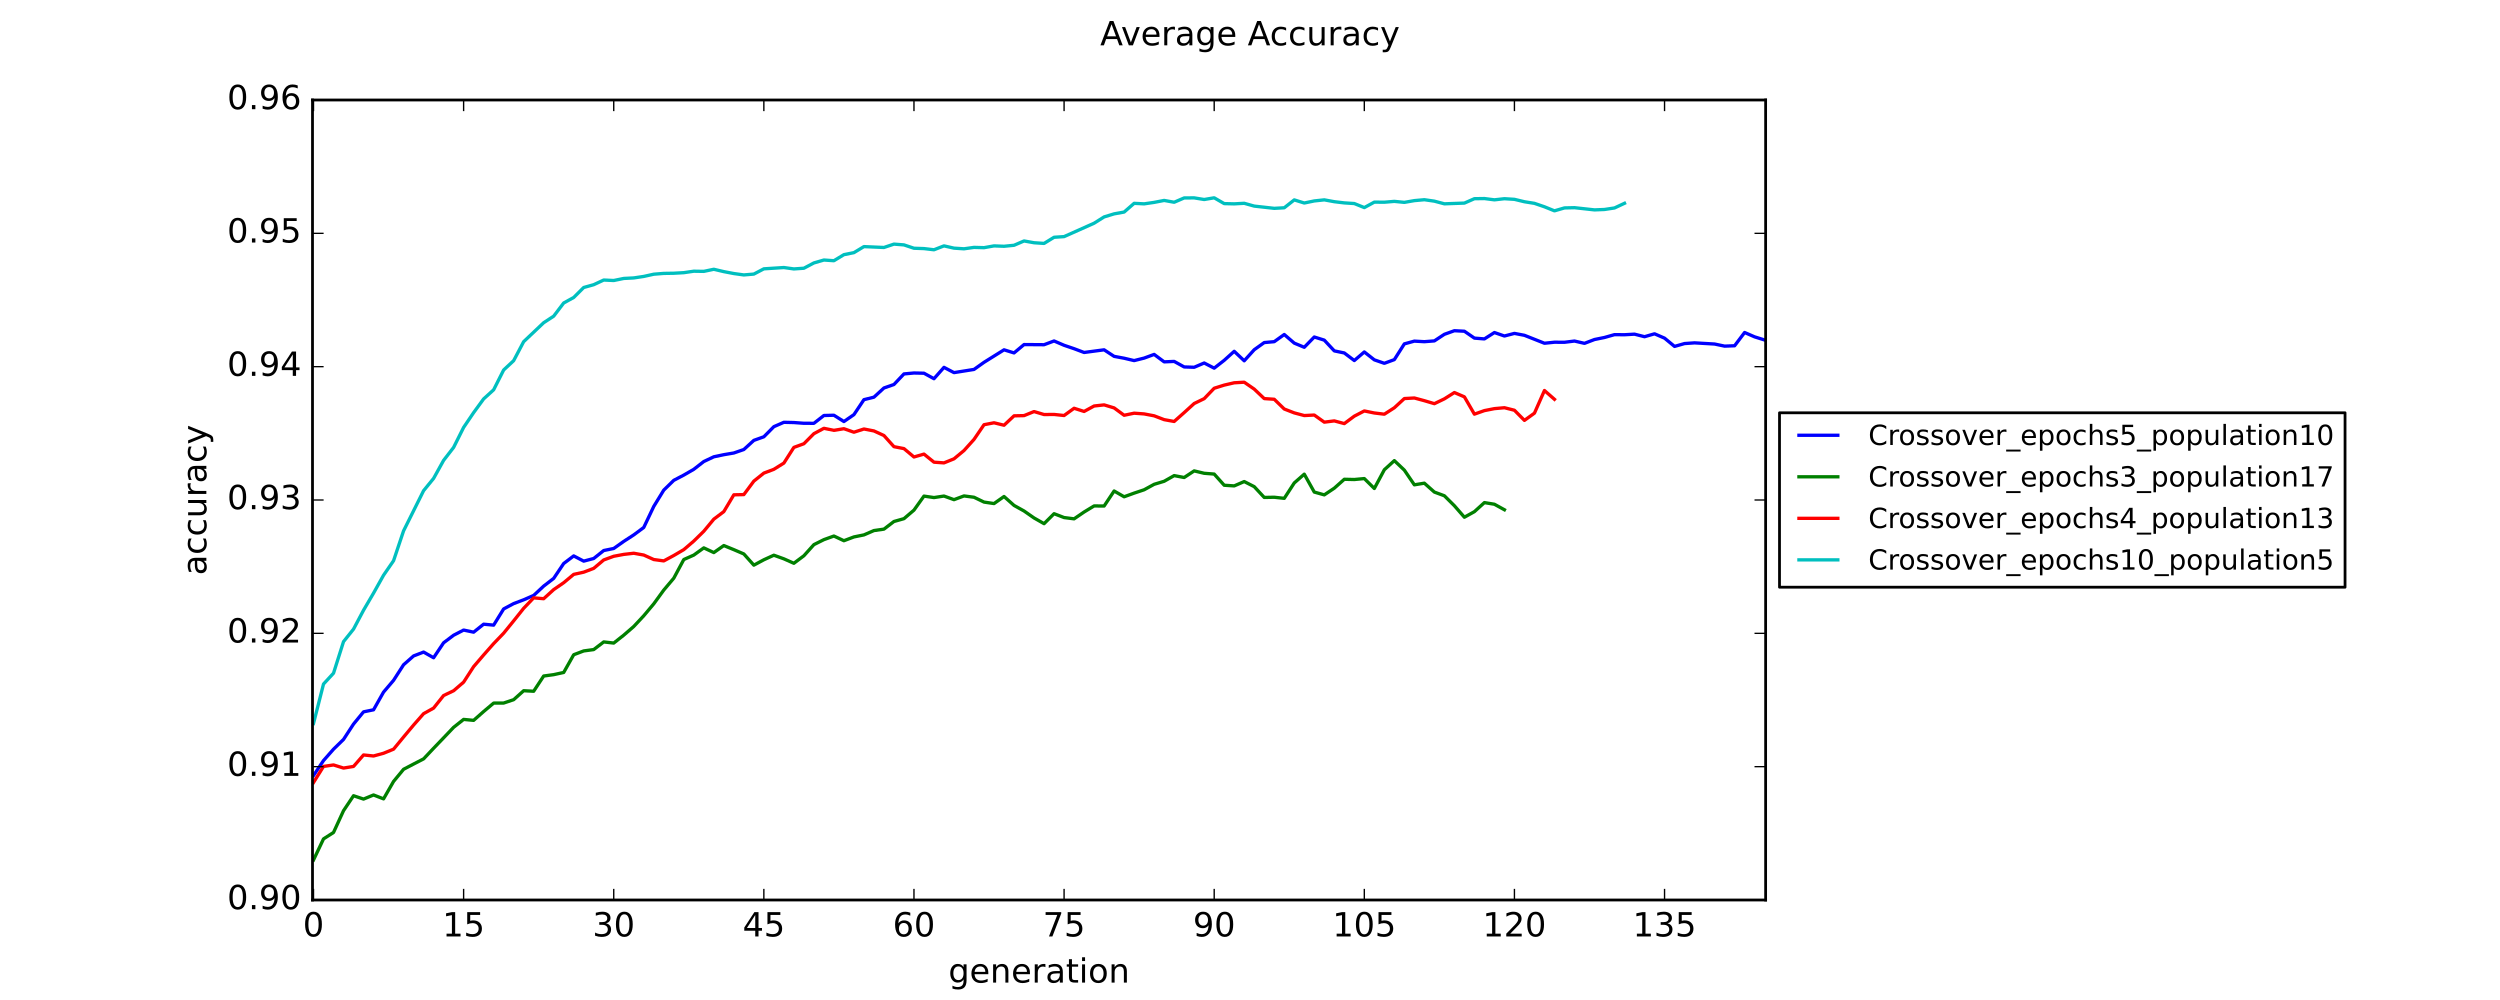 <?xml version="1.0" encoding="utf-8" standalone="no"?>
<!DOCTYPE svg PUBLIC "-//W3C//DTD SVG 1.1//EN"
  "http://www.w3.org/Graphics/SVG/1.1/DTD/svg11.dtd">
<!-- Created with matplotlib (https://matplotlib.org/) -->
<svg height="360pt" version="1.1" viewBox="0 0 900 360" width="900pt" xmlns="http://www.w3.org/2000/svg" xmlns:xlink="http://www.w3.org/1999/xlink">
 <defs>
  <style type="text/css">
*{stroke-linecap:butt;stroke-linejoin:round;}
  </style>
 </defs>
 <g id="figure_1">
  <g id="patch_1">
   <path d="M 0 360 
L 900 360 
L 900 0 
L 0 0 
z
" style="fill:#ffffff;"/>
  </g>
  <g id="axes_1">
   <g id="patch_2">
    <path d="M 112.5 324 
L 635.625 324 
L 635.625 36 
L 112.5 36 
z
" style="fill:#ffffff;"/>
   </g>
   <g id="line2d_1">
    <path clip-path="url(#p25eb392d3f)" d="M 112.86 279.2 
L 116.463 273.8 
L 120.066 269.711 
L 123.669 266.191 
L 127.271 260.664 
L 130.874 256.264 
L 134.477 255.525 
L 138.08 249.15 
L 141.683 244.916 
L 145.285 239.316 
L 148.888 236.141 
L 152.491 234.747 
L 156.094 236.784 
L 159.697 231.404 
L 163.299 228.685 
L 166.902 226.821 
L 170.505 227.583 
L 174.108 224.71 
L 177.71 225.045 
L 181.313 219.219 
L 184.916 217.297 
L 188.519 215.929 
L 192.122 214.353 
L 195.724 210.996 
L 199.327 208.218 
L 202.93 202.863 
L 206.533 200.127 
L 210.136 202.007 
L 213.738 201.059 
L 217.341 198.19 
L 220.944 197.451 
L 224.547 194.9 
L 228.15 192.564 
L 231.752 189.89 
L 235.355 182.312 
L 238.958 176.439 
L 242.561 172.92 
L 246.163 171.033 
L 249.766 168.951 
L 253.369 166.15 
L 256.972 164.446 
L 260.575 163.688 
L 264.177 163.076 
L 267.78 161.826 
L 271.383 158.534 
L 274.986 157.24 
L 278.589 153.601 
L 282.191 152.028 
L 285.794 152.116 
L 289.397 152.38 
L 293 152.392 
L 296.603 149.581 
L 300.205 149.484 
L 303.808 151.752 
L 307.411 149.27 
L 311.014 143.882 
L 314.616 142.982 
L 318.219 139.673 
L 321.822 138.419 
L 325.425 134.614 
L 329.028 134.28 
L 332.63 134.358 
L 336.233 136.333 
L 339.836 132.252 
L 343.439 134.143 
L 350.644 132.995 
L 354.247 130.434 
L 361.453 125.935 
L 365.056 127.049 
L 368.658 124.042 
L 375.864 124.098 
L 379.467 122.749 
L 383.069 124.302 
L 386.672 125.53 
L 390.275 126.89 
L 397.481 125.934 
L 401.083 128.29 
L 404.686 128.963 
L 408.289 129.814 
L 411.892 128.912 
L 415.495 127.591 
L 419.097 130.27 
L 422.7 130.111 
L 426.303 132.097 
L 429.906 132.215 
L 433.509 130.677 
L 437.111 132.535 
L 440.714 129.716 
L 444.317 126.473 
L 447.92 129.886 
L 451.522 125.9 
L 455.125 123.322 
L 458.728 123.002 
L 462.331 120.423 
L 465.934 123.524 
L 469.536 125.02 
L 473.139 121.322 
L 476.742 122.447 
L 480.345 126.318 
L 483.948 127.066 
L 487.55 129.792 
L 491.153 126.705 
L 494.756 129.542 
L 498.359 130.79 
L 501.962 129.463 
L 505.564 123.797 
L 509.167 122.807 
L 512.77 123.008 
L 516.373 122.724 
L 519.975 120.353 
L 523.578 119.058 
L 527.181 119.242 
L 530.784 121.722 
L 534.387 122.008 
L 537.989 119.716 
L 541.592 120.961 
L 545.195 120.024 
L 548.798 120.713 
L 556.003 123.569 
L 559.606 123.197 
L 563.209 123.219 
L 566.812 122.777 
L 570.415 123.604 
L 574.017 122.227 
L 577.62 121.492 
L 581.223 120.47 
L 584.826 120.507 
L 588.428 120.298 
L 592.031 121.215 
L 595.634 120.17 
L 599.237 121.735 
L 602.84 124.707 
L 606.442 123.679 
L 610.045 123.431 
L 617.251 123.85 
L 620.854 124.607 
L 624.456 124.475 
L 628.059 119.702 
L 631.662 121.267 
L 635.265 122.396 
L 635.265 122.396 
" style="fill:none;stroke:#0000ff;stroke-linecap:square;stroke-width:1.2;"/>
   </g>
   <g id="line2d_2">
    <path clip-path="url(#p25eb392d3f)" d="M 112.86 309.6 
L 116.463 302 
L 120.066 299.689 
L 123.669 291.849 
L 127.271 286.467 
L 130.874 287.667 
L 134.477 286.19 
L 138.08 287.589 
L 141.683 281.312 
L 145.285 276.944 
L 148.888 275.059 
L 152.491 273.197 
L 156.094 269.376 
L 159.697 265.621 
L 163.299 261.839 
L 166.902 258.987 
L 170.505 259.329 
L 174.108 256.15 
L 177.71 253.116 
L 181.313 253.096 
L 184.916 251.886 
L 188.519 248.659 
L 192.122 248.849 
L 195.724 243.366 
L 199.327 242.875 
L 202.93 242.087 
L 206.533 235.702 
L 210.136 234.334 
L 213.738 233.847 
L 217.341 231.093 
L 220.944 231.503 
L 224.547 228.659 
L 228.15 225.534 
L 231.752 221.675 
L 235.355 217.378 
L 238.958 212.419 
L 242.561 208.151 
L 246.163 201.432 
L 249.766 199.83 
L 253.369 197.237 
L 256.972 198.927 
L 260.575 196.4 
L 264.177 197.875 
L 267.78 199.423 
L 271.383 203.453 
L 274.986 201.517 
L 278.589 199.876 
L 282.191 201.18 
L 285.794 202.779 
L 289.397 200.079 
L 293 196.068 
L 296.603 194.269 
L 300.205 192.973 
L 303.808 194.658 
L 307.411 193.294 
L 311.014 192.565 
L 314.616 191.002 
L 318.219 190.489 
L 321.822 187.737 
L 325.425 186.719 
L 329.028 183.647 
L 332.63 178.597 
L 336.233 179.122 
L 339.836 178.578 
L 343.439 179.877 
L 347.042 178.534 
L 350.644 179.012 
L 354.247 180.748 
L 357.85 181.282 
L 361.453 178.741 
L 365.056 181.953 
L 368.658 183.959 
L 372.261 186.469 
L 375.864 188.519 
L 379.467 184.933 
L 383.069 186.321 
L 386.672 186.781 
L 390.275 184.322 
L 393.878 182.134 
L 397.481 182.17 
L 401.083 176.759 
L 404.686 178.837 
L 408.289 177.523 
L 411.892 176.319 
L 415.495 174.349 
L 419.097 173.258 
L 422.7 171.219 
L 426.303 171.9 
L 429.906 169.521 
L 433.509 170.382 
L 437.111 170.664 
L 440.714 174.688 
L 444.317 174.921 
L 447.92 173.36 
L 451.522 175.195 
L 455.125 179.078 
L 458.728 179.008 
L 462.331 179.404 
L 465.934 173.859 
L 469.536 170.7 
L 473.139 177.142 
L 476.742 178.153 
L 480.345 175.744 
L 483.948 172.539 
L 487.55 172.626 
L 491.153 172.285 
L 494.756 175.853 
L 498.359 169.108 
L 501.962 165.827 
L 505.564 169.249 
L 509.167 174.534 
L 512.77 173.943 
L 516.373 177.147 
L 519.975 178.478 
L 523.578 182.065 
L 527.181 186.201 
L 530.784 184.197 
L 534.387 180.937 
L 537.989 181.528 
L 541.592 183.515 
" style="fill:none;stroke:#008000;stroke-linecap:square;stroke-width:1.2;"/>
   </g>
   <g id="line2d_3">
    <path clip-path="url(#p25eb392d3f)" d="M 112.86 281.714 
L 116.463 275.914 
L 120.066 275.381 
L 123.669 276.501 
L 127.271 275.919 
L 130.874 271.786 
L 134.477 272.155 
L 138.08 271.174 
L 141.683 269.701 
L 145.285 265.326 
L 148.888 261.02 
L 152.491 256.92 
L 156.094 254.915 
L 159.697 250.389 
L 163.299 248.667 
L 166.902 245.572 
L 170.505 239.991 
L 174.108 235.789 
L 177.71 231.702 
L 181.313 227.947 
L 184.916 223.513 
L 188.519 218.993 
L 192.122 215.226 
L 195.724 215.536 
L 199.327 212.255 
L 202.93 209.775 
L 206.533 206.777 
L 210.136 205.982 
L 213.738 204.612 
L 217.341 201.58 
L 220.944 200.26 
L 224.547 199.583 
L 228.15 199.169 
L 231.752 199.814 
L 235.355 201.432 
L 238.958 201.926 
L 242.561 199.983 
L 246.163 197.87 
L 249.766 194.784 
L 253.369 191.247 
L 256.972 186.896 
L 260.575 184.177 
L 264.177 178.135 
L 267.78 178.055 
L 271.383 173.207 
L 274.986 170.317 
L 278.589 168.953 
L 282.191 166.711 
L 285.794 161.06 
L 289.397 159.746 
L 293 156.123 
L 296.603 154.193 
L 300.205 154.922 
L 303.808 154.335 
L 307.411 155.598 
L 311.014 154.44 
L 314.616 155.139 
L 318.219 156.787 
L 321.822 160.802 
L 325.425 161.5 
L 329.028 164.513 
L 332.63 163.475 
L 336.233 166.386 
L 339.836 166.636 
L 343.439 165.178 
L 347.042 162.191 
L 350.644 158.183 
L 354.247 152.896 
L 357.85 152.205 
L 361.453 153.084 
L 365.056 149.703 
L 368.658 149.62 
L 372.261 148.161 
L 375.864 149.236 
L 379.467 149.201 
L 383.069 149.585 
L 386.672 146.977 
L 390.275 148.122 
L 393.878 146.16 
L 397.481 145.76 
L 401.083 146.847 
L 404.686 149.496 
L 408.289 148.751 
L 411.892 149.01 
L 415.495 149.694 
L 419.097 151.074 
L 422.7 151.729 
L 426.303 148.535 
L 429.906 145.261 
L 433.509 143.516 
L 437.111 139.77 
L 440.714 138.637 
L 444.317 137.804 
L 447.92 137.594 
L 451.522 140.075 
L 455.125 143.492 
L 458.728 143.736 
L 462.331 147.241 
L 465.934 148.642 
L 469.536 149.599 
L 473.139 149.414 
L 476.742 151.979 
L 480.345 151.524 
L 483.948 152.492 
L 487.55 149.819 
L 491.153 147.941 
L 494.756 148.675 
L 498.359 149.11 
L 501.962 146.797 
L 505.564 143.479 
L 509.167 143.279 
L 512.77 144.252 
L 516.373 145.322 
L 519.975 143.588 
L 523.578 141.317 
L 527.181 142.864 
L 530.784 149.094 
L 534.387 147.818 
L 537.989 147.108 
L 541.592 146.782 
L 545.195 147.689 
L 548.798 151.336 
L 552.401 148.736 
L 556.003 140.584 
L 559.606 143.748 
" style="fill:none;stroke:#ff0000;stroke-linecap:square;stroke-width:1.2;"/>
   </g>
   <g id="line2d_4">
    <path clip-path="url(#p25eb392d3f)" d="M 112.86 260.457 
L 116.463 246.257 
L 120.066 242.346 
L 123.669 230.986 
L 127.271 226.477 
L 130.874 219.677 
L 134.477 213.523 
L 138.08 207.082 
L 141.683 201.853 
L 145.285 191.108 
L 152.491 176.648 
L 156.094 172.23 
L 159.697 165.731 
L 163.299 161.073 
L 166.902 153.874 
L 170.505 148.549 
L 174.108 143.608 
L 177.71 140.328 
L 181.313 133.197 
L 184.916 129.833 
L 188.519 122.999 
L 195.724 116.176 
L 199.327 113.819 
L 202.93 109.072 
L 206.533 107.094 
L 210.136 103.498 
L 213.738 102.49 
L 217.341 100.811 
L 220.944 100.983 
L 224.547 100.242 
L 228.15 100.055 
L 231.752 99.514 
L 235.355 98.715 
L 238.958 98.425 
L 242.561 98.364 
L 246.163 98.163 
L 249.766 97.634 
L 253.369 97.693 
L 256.972 96.938 
L 260.575 97.786 
L 264.177 98.475 
L 267.78 98.976 
L 271.383 98.669 
L 274.986 96.78 
L 282.191 96.313 
L 285.794 96.815 
L 289.397 96.565 
L 293 94.656 
L 296.603 93.609 
L 300.205 93.857 
L 303.808 91.678 
L 307.411 90.952 
L 311.014 88.778 
L 318.219 89.092 
L 321.822 87.883 
L 325.425 88.162 
L 329.028 89.368 
L 332.63 89.492 
L 336.233 89.916 
L 339.836 88.516 
L 343.439 89.334 
L 347.042 89.568 
L 350.644 89.061 
L 354.247 89.161 
L 357.85 88.52 
L 361.453 88.658 
L 365.056 88.3 
L 368.658 86.744 
L 372.261 87.388 
L 375.864 87.629 
L 379.467 85.418 
L 383.069 85.18 
L 393.878 80.355 
L 397.481 78.091 
L 401.083 76.988 
L 404.686 76.339 
L 408.289 73.198 
L 411.892 73.385 
L 415.495 72.858 
L 419.097 72.158 
L 422.7 72.81 
L 426.303 71.258 
L 429.906 71.236 
L 433.509 71.823 
L 437.111 71.211 
L 440.714 73.3 
L 444.317 73.387 
L 447.92 73.186 
L 451.522 74.196 
L 458.728 75.002 
L 462.331 74.801 
L 465.934 71.963 
L 469.536 73.084 
L 473.139 72.338 
L 476.742 71.949 
L 480.345 72.611 
L 483.948 73.042 
L 487.55 73.276 
L 491.153 74.731 
L 494.756 72.765 
L 498.359 72.798 
L 501.962 72.494 
L 505.564 72.854 
L 509.167 72.224 
L 512.77 71.897 
L 516.373 72.418 
L 519.975 73.376 
L 527.181 73.113 
L 530.784 71.533 
L 534.387 71.48 
L 537.989 71.94 
L 541.592 71.534 
L 545.195 71.761 
L 548.798 72.628 
L 552.401 73.206 
L 556.003 74.442 
L 559.606 75.901 
L 563.209 74.852 
L 566.812 74.766 
L 574.017 75.558 
L 577.62 75.415 
L 581.223 74.864 
L 584.826 73.182 
L 584.826 73.182 
" style="fill:none;stroke:#00bfbf;stroke-linecap:square;stroke-width:1.2;"/>
   </g>
   <g id="patch_3">
    <path d="M 112.5 324 
L 112.5 36 
" style="fill:none;stroke:#000000;stroke-linecap:square;stroke-linejoin:miter;"/>
   </g>
   <g id="patch_4">
    <path d="M 635.625 324 
L 635.625 36 
" style="fill:none;stroke:#000000;stroke-linecap:square;stroke-linejoin:miter;"/>
   </g>
   <g id="patch_5">
    <path d="M 112.5 324 
L 635.625 324 
" style="fill:none;stroke:#000000;stroke-linecap:square;stroke-linejoin:miter;"/>
   </g>
   <g id="patch_6">
    <path d="M 112.5 36 
L 635.625 36 
" style="fill:none;stroke:#000000;stroke-linecap:square;stroke-linejoin:miter;"/>
   </g>
   <g id="matplotlib.axis_1">
    <g id="xtick_1">
     <g id="line2d_5">
      <defs>
       <path d="M 0 0 
L 0 -4 
" id="m478d7876b6" style="stroke:#000000;stroke-width:0.5;"/>
      </defs>
      <g>
       <use style="stroke:#000000;stroke-width:0.5;" x="112.86" xlink:href="#m478d7876b6" y="324"/>
      </g>
     </g>
     <g id="line2d_6">
      <defs>
       <path d="M 0 0 
L 0 4 
" id="m527631b80e" style="stroke:#000000;stroke-width:0.5;"/>
      </defs>
      <g>
       <use style="stroke:#000000;stroke-width:0.5;" x="112.86" xlink:href="#m527631b80e" y="36"/>
      </g>
     </g>
     <g id="text_1">
      <!-- 0 -->
      <defs>
       <path d="M 31.781 66.406 
Q 24.172 66.406 20.328 58.906 
Q 16.5 51.422 16.5 36.375 
Q 16.5 21.391 20.328 13.891 
Q 24.172 6.391 31.781 6.391 
Q 39.453 6.391 43.281 13.891 
Q 47.125 21.391 47.125 36.375 
Q 47.125 51.422 43.281 58.906 
Q 39.453 66.406 31.781 66.406 
z
M 31.781 74.219 
Q 44.047 74.219 50.516 64.516 
Q 56.984 54.828 56.984 36.375 
Q 56.984 17.969 50.516 8.266 
Q 44.047 -1.422 31.781 -1.422 
Q 19.531 -1.422 13.062 8.266 
Q 6.594 17.969 6.594 36.375 
Q 6.594 54.828 13.062 64.516 
Q 19.531 74.219 31.781 74.219 
z
" id="DejaVuSans-48"/>
      </defs>
      <g transform="translate(109.043 337.118)scale(0.12 -0.12)">
       <use xlink:href="#DejaVuSans-48"/>
      </g>
     </g>
    </g>
    <g id="xtick_2">
     <g id="line2d_7">
      <g>
       <use style="stroke:#000000;stroke-width:0.5;" x="166.902" xlink:href="#m478d7876b6" y="324"/>
      </g>
     </g>
     <g id="line2d_8">
      <g>
       <use style="stroke:#000000;stroke-width:0.5;" x="166.902" xlink:href="#m527631b80e" y="36"/>
      </g>
     </g>
     <g id="text_2">
      <!-- 15 -->
      <defs>
       <path d="M 12.406 8.297 
L 28.516 8.297 
L 28.516 63.922 
L 10.984 60.406 
L 10.984 69.391 
L 28.422 72.906 
L 38.281 72.906 
L 38.281 8.297 
L 54.391 8.297 
L 54.391 0 
L 12.406 0 
z
" id="DejaVuSans-49"/>
       <path d="M 10.797 72.906 
L 49.516 72.906 
L 49.516 64.594 
L 19.828 64.594 
L 19.828 46.734 
Q 21.969 47.469 24.109 47.828 
Q 26.266 48.188 28.422 48.188 
Q 40.625 48.188 47.75 41.5 
Q 54.891 34.812 54.891 23.391 
Q 54.891 11.625 47.562 5.094 
Q 40.234 -1.422 26.906 -1.422 
Q 22.312 -1.422 17.547 -0.641 
Q 12.797 0.141 7.719 1.703 
L 7.719 11.625 
Q 12.109 9.234 16.797 8.062 
Q 21.484 6.891 26.703 6.891 
Q 35.156 6.891 40.078 11.328 
Q 45.016 15.766 45.016 23.391 
Q 45.016 31 40.078 35.438 
Q 35.156 39.891 26.703 39.891 
Q 22.75 39.891 18.812 39.016 
Q 14.891 38.141 10.797 36.281 
z
" id="DejaVuSans-53"/>
      </defs>
      <g transform="translate(159.267 337.118)scale(0.12 -0.12)">
       <use xlink:href="#DejaVuSans-49"/>
       <use x="63.623" xlink:href="#DejaVuSans-53"/>
      </g>
     </g>
    </g>
    <g id="xtick_3">
     <g id="line2d_9">
      <g>
       <use style="stroke:#000000;stroke-width:0.5;" x="220.944" xlink:href="#m478d7876b6" y="324"/>
      </g>
     </g>
     <g id="line2d_10">
      <g>
       <use style="stroke:#000000;stroke-width:0.5;" x="220.944" xlink:href="#m527631b80e" y="36"/>
      </g>
     </g>
     <g id="text_3">
      <!-- 30 -->
      <defs>
       <path d="M 40.578 39.312 
Q 47.656 37.797 51.625 33 
Q 55.609 28.219 55.609 21.188 
Q 55.609 10.406 48.188 4.484 
Q 40.766 -1.422 27.094 -1.422 
Q 22.516 -1.422 17.656 -0.516 
Q 12.797 0.391 7.625 2.203 
L 7.625 11.719 
Q 11.719 9.328 16.594 8.109 
Q 21.484 6.891 26.812 6.891 
Q 36.078 6.891 40.938 10.547 
Q 45.797 14.203 45.797 21.188 
Q 45.797 27.641 41.281 31.266 
Q 36.766 34.906 28.719 34.906 
L 20.219 34.906 
L 20.219 43.016 
L 29.109 43.016 
Q 36.375 43.016 40.234 45.922 
Q 44.094 48.828 44.094 54.297 
Q 44.094 59.906 40.109 62.906 
Q 36.141 65.922 28.719 65.922 
Q 24.656 65.922 20.016 65.031 
Q 15.375 64.156 9.812 62.312 
L 9.812 71.094 
Q 15.438 72.656 20.344 73.438 
Q 25.25 74.219 29.594 74.219 
Q 40.828 74.219 47.359 69.109 
Q 53.906 64.016 53.906 55.328 
Q 53.906 49.266 50.438 45.094 
Q 46.969 40.922 40.578 39.312 
z
" id="DejaVuSans-51"/>
      </defs>
      <g transform="translate(213.309 337.118)scale(0.12 -0.12)">
       <use xlink:href="#DejaVuSans-51"/>
       <use x="63.623" xlink:href="#DejaVuSans-48"/>
      </g>
     </g>
    </g>
    <g id="xtick_4">
     <g id="line2d_11">
      <g>
       <use style="stroke:#000000;stroke-width:0.5;" x="274.986" xlink:href="#m478d7876b6" y="324"/>
      </g>
     </g>
     <g id="line2d_12">
      <g>
       <use style="stroke:#000000;stroke-width:0.5;" x="274.986" xlink:href="#m527631b80e" y="36"/>
      </g>
     </g>
     <g id="text_4">
      <!-- 45 -->
      <defs>
       <path d="M 37.797 64.312 
L 12.891 25.391 
L 37.797 25.391 
z
M 35.203 72.906 
L 47.609 72.906 
L 47.609 25.391 
L 58.016 25.391 
L 58.016 17.188 
L 47.609 17.188 
L 47.609 0 
L 37.797 0 
L 37.797 17.188 
L 4.891 17.188 
L 4.891 26.703 
z
" id="DejaVuSans-52"/>
      </defs>
      <g transform="translate(267.351 337.118)scale(0.12 -0.12)">
       <use xlink:href="#DejaVuSans-52"/>
       <use x="63.623" xlink:href="#DejaVuSans-53"/>
      </g>
     </g>
    </g>
    <g id="xtick_5">
     <g id="line2d_13">
      <g>
       <use style="stroke:#000000;stroke-width:0.5;" x="329.028" xlink:href="#m478d7876b6" y="324"/>
      </g>
     </g>
     <g id="line2d_14">
      <g>
       <use style="stroke:#000000;stroke-width:0.5;" x="329.028" xlink:href="#m527631b80e" y="36"/>
      </g>
     </g>
     <g id="text_5">
      <!-- 60 -->
      <defs>
       <path d="M 33.016 40.375 
Q 26.375 40.375 22.484 35.828 
Q 18.609 31.297 18.609 23.391 
Q 18.609 15.531 22.484 10.953 
Q 26.375 6.391 33.016 6.391 
Q 39.656 6.391 43.531 10.953 
Q 47.406 15.531 47.406 23.391 
Q 47.406 31.297 43.531 35.828 
Q 39.656 40.375 33.016 40.375 
z
M 52.594 71.297 
L 52.594 62.312 
Q 48.875 64.062 45.094 64.984 
Q 41.312 65.922 37.594 65.922 
Q 27.828 65.922 22.672 59.328 
Q 17.531 52.734 16.797 39.406 
Q 19.672 43.656 24.016 45.922 
Q 28.375 48.188 33.594 48.188 
Q 44.578 48.188 50.953 41.516 
Q 57.328 34.859 57.328 23.391 
Q 57.328 12.156 50.688 5.359 
Q 44.047 -1.422 33.016 -1.422 
Q 20.359 -1.422 13.672 8.266 
Q 6.984 17.969 6.984 36.375 
Q 6.984 53.656 15.188 63.938 
Q 23.391 74.219 37.203 74.219 
Q 40.922 74.219 44.703 73.484 
Q 48.484 72.75 52.594 71.297 
z
" id="DejaVuSans-54"/>
      </defs>
      <g transform="translate(321.393 337.118)scale(0.12 -0.12)">
       <use xlink:href="#DejaVuSans-54"/>
       <use x="63.623" xlink:href="#DejaVuSans-48"/>
      </g>
     </g>
    </g>
    <g id="xtick_6">
     <g id="line2d_15">
      <g>
       <use style="stroke:#000000;stroke-width:0.5;" x="383.069" xlink:href="#m478d7876b6" y="324"/>
      </g>
     </g>
     <g id="line2d_16">
      <g>
       <use style="stroke:#000000;stroke-width:0.5;" x="383.069" xlink:href="#m527631b80e" y="36"/>
      </g>
     </g>
     <g id="text_6">
      <!-- 75 -->
      <defs>
       <path d="M 8.203 72.906 
L 55.078 72.906 
L 55.078 68.703 
L 28.609 0 
L 18.312 0 
L 43.219 64.594 
L 8.203 64.594 
z
" id="DejaVuSans-55"/>
      </defs>
      <g transform="translate(375.434 337.118)scale(0.12 -0.12)">
       <use xlink:href="#DejaVuSans-55"/>
       <use x="63.623" xlink:href="#DejaVuSans-53"/>
      </g>
     </g>
    </g>
    <g id="xtick_7">
     <g id="line2d_17">
      <g>
       <use style="stroke:#000000;stroke-width:0.5;" x="437.111" xlink:href="#m478d7876b6" y="324"/>
      </g>
     </g>
     <g id="line2d_18">
      <g>
       <use style="stroke:#000000;stroke-width:0.5;" x="437.111" xlink:href="#m527631b80e" y="36"/>
      </g>
     </g>
     <g id="text_7">
      <!-- 90 -->
      <defs>
       <path d="M 10.984 1.516 
L 10.984 10.5 
Q 14.703 8.734 18.5 7.812 
Q 22.312 6.891 25.984 6.891 
Q 35.75 6.891 40.891 13.453 
Q 46.047 20.016 46.781 33.406 
Q 43.953 29.203 39.594 26.953 
Q 35.25 24.703 29.984 24.703 
Q 19.047 24.703 12.672 31.312 
Q 6.297 37.938 6.297 49.422 
Q 6.297 60.641 12.938 67.422 
Q 19.578 74.219 30.609 74.219 
Q 43.266 74.219 49.922 64.516 
Q 56.594 54.828 56.594 36.375 
Q 56.594 19.141 48.406 8.859 
Q 40.234 -1.422 26.422 -1.422 
Q 22.703 -1.422 18.891 -0.688 
Q 15.094 0.047 10.984 1.516 
z
M 30.609 32.422 
Q 37.25 32.422 41.125 36.953 
Q 45.016 41.5 45.016 49.422 
Q 45.016 57.281 41.125 61.844 
Q 37.25 66.406 30.609 66.406 
Q 23.969 66.406 20.094 61.844 
Q 16.219 57.281 16.219 49.422 
Q 16.219 41.5 20.094 36.953 
Q 23.969 32.422 30.609 32.422 
z
" id="DejaVuSans-57"/>
      </defs>
      <g transform="translate(429.476 337.118)scale(0.12 -0.12)">
       <use xlink:href="#DejaVuSans-57"/>
       <use x="63.623" xlink:href="#DejaVuSans-48"/>
      </g>
     </g>
    </g>
    <g id="xtick_8">
     <g id="line2d_19">
      <g>
       <use style="stroke:#000000;stroke-width:0.5;" x="491.153" xlink:href="#m478d7876b6" y="324"/>
      </g>
     </g>
     <g id="line2d_20">
      <g>
       <use style="stroke:#000000;stroke-width:0.5;" x="491.153" xlink:href="#m527631b80e" y="36"/>
      </g>
     </g>
     <g id="text_8">
      <!-- 105 -->
      <g transform="translate(479.701 337.118)scale(0.12 -0.12)">
       <use xlink:href="#DejaVuSans-49"/>
       <use x="63.623" xlink:href="#DejaVuSans-48"/>
       <use x="127.246" xlink:href="#DejaVuSans-53"/>
      </g>
     </g>
    </g>
    <g id="xtick_9">
     <g id="line2d_21">
      <g>
       <use style="stroke:#000000;stroke-width:0.5;" x="545.195" xlink:href="#m478d7876b6" y="324"/>
      </g>
     </g>
     <g id="line2d_22">
      <g>
       <use style="stroke:#000000;stroke-width:0.5;" x="545.195" xlink:href="#m527631b80e" y="36"/>
      </g>
     </g>
     <g id="text_9">
      <!-- 120 -->
      <defs>
       <path d="M 19.188 8.297 
L 53.609 8.297 
L 53.609 0 
L 7.328 0 
L 7.328 8.297 
Q 12.938 14.109 22.625 23.891 
Q 32.328 33.688 34.812 36.531 
Q 39.547 41.844 41.422 45.531 
Q 43.312 49.219 43.312 52.781 
Q 43.312 58.594 39.234 62.25 
Q 35.156 65.922 28.609 65.922 
Q 23.969 65.922 18.812 64.312 
Q 13.672 62.703 7.812 59.422 
L 7.812 69.391 
Q 13.766 71.781 18.938 73 
Q 24.125 74.219 28.422 74.219 
Q 39.75 74.219 46.484 68.547 
Q 53.219 62.891 53.219 53.422 
Q 53.219 48.922 51.531 44.891 
Q 49.859 40.875 45.406 35.406 
Q 44.188 33.984 37.641 27.219 
Q 31.109 20.453 19.188 8.297 
z
" id="DejaVuSans-50"/>
      </defs>
      <g transform="translate(533.742 337.118)scale(0.12 -0.12)">
       <use xlink:href="#DejaVuSans-49"/>
       <use x="63.623" xlink:href="#DejaVuSans-50"/>
       <use x="127.246" xlink:href="#DejaVuSans-48"/>
      </g>
     </g>
    </g>
    <g id="xtick_10">
     <g id="line2d_23">
      <g>
       <use style="stroke:#000000;stroke-width:0.5;" x="599.237" xlink:href="#m478d7876b6" y="324"/>
      </g>
     </g>
     <g id="line2d_24">
      <g>
       <use style="stroke:#000000;stroke-width:0.5;" x="599.237" xlink:href="#m527631b80e" y="36"/>
      </g>
     </g>
     <g id="text_10">
      <!-- 135 -->
      <g transform="translate(587.784 337.118)scale(0.12 -0.12)">
       <use xlink:href="#DejaVuSans-49"/>
       <use x="63.623" xlink:href="#DejaVuSans-51"/>
       <use x="127.246" xlink:href="#DejaVuSans-53"/>
      </g>
     </g>
    </g>
    <g id="text_11">
     <!-- generation -->
     <defs>
      <path d="M 45.406 27.984 
Q 45.406 37.75 41.375 43.109 
Q 37.359 48.484 30.078 48.484 
Q 22.859 48.484 18.828 43.109 
Q 14.797 37.75 14.797 27.984 
Q 14.797 18.266 18.828 12.891 
Q 22.859 7.516 30.078 7.516 
Q 37.359 7.516 41.375 12.891 
Q 45.406 18.266 45.406 27.984 
z
M 54.391 6.781 
Q 54.391 -7.172 48.188 -13.984 
Q 42 -20.797 29.203 -20.797 
Q 24.469 -20.797 20.266 -20.094 
Q 16.062 -19.391 12.109 -17.922 
L 12.109 -9.188 
Q 16.062 -11.328 19.922 -12.344 
Q 23.781 -13.375 27.781 -13.375 
Q 36.625 -13.375 41.016 -8.766 
Q 45.406 -4.156 45.406 5.172 
L 45.406 9.625 
Q 42.625 4.781 38.281 2.391 
Q 33.938 0 27.875 0 
Q 17.828 0 11.672 7.656 
Q 5.516 15.328 5.516 27.984 
Q 5.516 40.672 11.672 48.328 
Q 17.828 56 27.875 56 
Q 33.938 56 38.281 53.609 
Q 42.625 51.219 45.406 46.391 
L 45.406 54.688 
L 54.391 54.688 
z
" id="DejaVuSans-103"/>
      <path d="M 56.203 29.594 
L 56.203 25.203 
L 14.891 25.203 
Q 15.484 15.922 20.484 11.062 
Q 25.484 6.203 34.422 6.203 
Q 39.594 6.203 44.453 7.469 
Q 49.312 8.734 54.109 11.281 
L 54.109 2.781 
Q 49.266 0.734 44.188 -0.344 
Q 39.109 -1.422 33.891 -1.422 
Q 20.797 -1.422 13.156 6.188 
Q 5.516 13.812 5.516 26.812 
Q 5.516 40.234 12.766 48.109 
Q 20.016 56 32.328 56 
Q 43.359 56 49.781 48.891 
Q 56.203 41.797 56.203 29.594 
z
M 47.219 32.234 
Q 47.125 39.594 43.094 43.984 
Q 39.062 48.391 32.422 48.391 
Q 24.906 48.391 20.391 44.141 
Q 15.875 39.891 15.188 32.172 
z
" id="DejaVuSans-101"/>
      <path d="M 54.891 33.016 
L 54.891 0 
L 45.906 0 
L 45.906 32.719 
Q 45.906 40.484 42.875 44.328 
Q 39.844 48.188 33.797 48.188 
Q 26.516 48.188 22.312 43.547 
Q 18.109 38.922 18.109 30.906 
L 18.109 0 
L 9.078 0 
L 9.078 54.688 
L 18.109 54.688 
L 18.109 46.188 
Q 21.344 51.125 25.703 53.562 
Q 30.078 56 35.797 56 
Q 45.219 56 50.047 50.172 
Q 54.891 44.344 54.891 33.016 
z
" id="DejaVuSans-110"/>
      <path d="M 41.109 46.297 
Q 39.594 47.172 37.812 47.578 
Q 36.031 48 33.891 48 
Q 26.266 48 22.188 43.047 
Q 18.109 38.094 18.109 28.812 
L 18.109 0 
L 9.078 0 
L 9.078 54.688 
L 18.109 54.688 
L 18.109 46.188 
Q 20.953 51.172 25.484 53.578 
Q 30.031 56 36.531 56 
Q 37.453 56 38.578 55.875 
Q 39.703 55.766 41.062 55.516 
z
" id="DejaVuSans-114"/>
      <path d="M 34.281 27.484 
Q 23.391 27.484 19.188 25 
Q 14.984 22.516 14.984 16.5 
Q 14.984 11.719 18.141 8.906 
Q 21.297 6.109 26.703 6.109 
Q 34.188 6.109 38.703 11.406 
Q 43.219 16.703 43.219 25.484 
L 43.219 27.484 
z
M 52.203 31.203 
L 52.203 0 
L 43.219 0 
L 43.219 8.297 
Q 40.141 3.328 35.547 0.953 
Q 30.953 -1.422 24.312 -1.422 
Q 15.922 -1.422 10.953 3.297 
Q 6 8.016 6 15.922 
Q 6 25.141 12.172 29.828 
Q 18.359 34.516 30.609 34.516 
L 43.219 34.516 
L 43.219 35.406 
Q 43.219 41.609 39.141 45 
Q 35.062 48.391 27.688 48.391 
Q 23 48.391 18.547 47.266 
Q 14.109 46.141 10.016 43.891 
L 10.016 52.203 
Q 14.938 54.109 19.578 55.047 
Q 24.219 56 28.609 56 
Q 40.484 56 46.344 49.844 
Q 52.203 43.703 52.203 31.203 
z
" id="DejaVuSans-97"/>
      <path d="M 18.312 70.219 
L 18.312 54.688 
L 36.812 54.688 
L 36.812 47.703 
L 18.312 47.703 
L 18.312 18.016 
Q 18.312 11.328 20.141 9.422 
Q 21.969 7.516 27.594 7.516 
L 36.812 7.516 
L 36.812 0 
L 27.594 0 
Q 17.188 0 13.234 3.875 
Q 9.281 7.766 9.281 18.016 
L 9.281 47.703 
L 2.688 47.703 
L 2.688 54.688 
L 9.281 54.688 
L 9.281 70.219 
z
" id="DejaVuSans-116"/>
      <path d="M 9.422 54.688 
L 18.406 54.688 
L 18.406 0 
L 9.422 0 
z
M 9.422 75.984 
L 18.406 75.984 
L 18.406 64.594 
L 9.422 64.594 
z
" id="DejaVuSans-105"/>
      <path d="M 30.609 48.391 
Q 23.391 48.391 19.188 42.75 
Q 14.984 37.109 14.984 27.297 
Q 14.984 17.484 19.156 11.844 
Q 23.344 6.203 30.609 6.203 
Q 37.797 6.203 41.984 11.859 
Q 46.188 17.531 46.188 27.297 
Q 46.188 37.016 41.984 42.703 
Q 37.797 48.391 30.609 48.391 
z
M 30.609 56 
Q 42.328 56 49.016 48.375 
Q 55.719 40.766 55.719 27.297 
Q 55.719 13.875 49.016 6.219 
Q 42.328 -1.422 30.609 -1.422 
Q 18.844 -1.422 12.172 6.219 
Q 5.516 13.875 5.516 27.297 
Q 5.516 40.766 12.172 48.375 
Q 18.844 56 30.609 56 
z
" id="DejaVuSans-111"/>
     </defs>
     <g transform="translate(341.431 353.732)scale(0.12 -0.12)">
      <use xlink:href="#DejaVuSans-103"/>
      <use x="63.477" xlink:href="#DejaVuSans-101"/>
      <use x="125" xlink:href="#DejaVuSans-110"/>
      <use x="188.379" xlink:href="#DejaVuSans-101"/>
      <use x="249.902" xlink:href="#DejaVuSans-114"/>
      <use x="291.016" xlink:href="#DejaVuSans-97"/>
      <use x="352.295" xlink:href="#DejaVuSans-116"/>
      <use x="391.504" xlink:href="#DejaVuSans-105"/>
      <use x="419.287" xlink:href="#DejaVuSans-111"/>
      <use x="480.469" xlink:href="#DejaVuSans-110"/>
     </g>
    </g>
   </g>
   <g id="matplotlib.axis_2">
    <g id="ytick_1">
     <g id="line2d_25">
      <defs>
       <path d="M 0 0 
L 4 0 
" id="m7b5163b2f3" style="stroke:#000000;stroke-width:0.5;"/>
      </defs>
      <g>
       <use style="stroke:#000000;stroke-width:0.5;" x="112.5" xlink:href="#m7b5163b2f3" y="324"/>
      </g>
     </g>
     <g id="line2d_26">
      <defs>
       <path d="M 0 0 
L -4 0 
" id="m1ba8834411" style="stroke:#000000;stroke-width:0.5;"/>
      </defs>
      <g>
       <use style="stroke:#000000;stroke-width:0.5;" x="635.625" xlink:href="#m1ba8834411" y="324"/>
      </g>
     </g>
     <g id="text_12">
      <!-- 0.90 -->
      <defs>
       <path d="M 10.688 12.406 
L 21 12.406 
L 21 0 
L 10.688 0 
z
" id="DejaVuSans-46"/>
      </defs>
      <g transform="translate(81.781 327.311)scale(0.12 -0.12)">
       <use xlink:href="#DejaVuSans-48"/>
       <use x="63.623" xlink:href="#DejaVuSans-46"/>
       <use x="95.41" xlink:href="#DejaVuSans-57"/>
       <use x="159.033" xlink:href="#DejaVuSans-48"/>
      </g>
     </g>
    </g>
    <g id="ytick_2">
     <g id="line2d_27">
      <g>
       <use style="stroke:#000000;stroke-width:0.5;" x="112.5" xlink:href="#m7b5163b2f3" y="276"/>
      </g>
     </g>
     <g id="line2d_28">
      <g>
       <use style="stroke:#000000;stroke-width:0.5;" x="635.625" xlink:href="#m1ba8834411" y="276"/>
      </g>
     </g>
     <g id="text_13">
      <!-- 0.91 -->
      <g transform="translate(81.781 279.311)scale(0.12 -0.12)">
       <use xlink:href="#DejaVuSans-48"/>
       <use x="63.623" xlink:href="#DejaVuSans-46"/>
       <use x="95.41" xlink:href="#DejaVuSans-57"/>
       <use x="159.033" xlink:href="#DejaVuSans-49"/>
      </g>
     </g>
    </g>
    <g id="ytick_3">
     <g id="line2d_29">
      <g>
       <use style="stroke:#000000;stroke-width:0.5;" x="112.5" xlink:href="#m7b5163b2f3" y="228"/>
      </g>
     </g>
     <g id="line2d_30">
      <g>
       <use style="stroke:#000000;stroke-width:0.5;" x="635.625" xlink:href="#m1ba8834411" y="228"/>
      </g>
     </g>
     <g id="text_14">
      <!-- 0.92 -->
      <g transform="translate(81.781 231.311)scale(0.12 -0.12)">
       <use xlink:href="#DejaVuSans-48"/>
       <use x="63.623" xlink:href="#DejaVuSans-46"/>
       <use x="95.41" xlink:href="#DejaVuSans-57"/>
       <use x="159.033" xlink:href="#DejaVuSans-50"/>
      </g>
     </g>
    </g>
    <g id="ytick_4">
     <g id="line2d_31">
      <g>
       <use style="stroke:#000000;stroke-width:0.5;" x="112.5" xlink:href="#m7b5163b2f3" y="180"/>
      </g>
     </g>
     <g id="line2d_32">
      <g>
       <use style="stroke:#000000;stroke-width:0.5;" x="635.625" xlink:href="#m1ba8834411" y="180"/>
      </g>
     </g>
     <g id="text_15">
      <!-- 0.93 -->
      <g transform="translate(81.781 183.311)scale(0.12 -0.12)">
       <use xlink:href="#DejaVuSans-48"/>
       <use x="63.623" xlink:href="#DejaVuSans-46"/>
       <use x="95.41" xlink:href="#DejaVuSans-57"/>
       <use x="159.033" xlink:href="#DejaVuSans-51"/>
      </g>
     </g>
    </g>
    <g id="ytick_5">
     <g id="line2d_33">
      <g>
       <use style="stroke:#000000;stroke-width:0.5;" x="112.5" xlink:href="#m7b5163b2f3" y="132"/>
      </g>
     </g>
     <g id="line2d_34">
      <g>
       <use style="stroke:#000000;stroke-width:0.5;" x="635.625" xlink:href="#m1ba8834411" y="132"/>
      </g>
     </g>
     <g id="text_16">
      <!-- 0.94 -->
      <g transform="translate(81.781 135.311)scale(0.12 -0.12)">
       <use xlink:href="#DejaVuSans-48"/>
       <use x="63.623" xlink:href="#DejaVuSans-46"/>
       <use x="95.41" xlink:href="#DejaVuSans-57"/>
       <use x="159.033" xlink:href="#DejaVuSans-52"/>
      </g>
     </g>
    </g>
    <g id="ytick_6">
     <g id="line2d_35">
      <g>
       <use style="stroke:#000000;stroke-width:0.5;" x="112.5" xlink:href="#m7b5163b2f3" y="84"/>
      </g>
     </g>
     <g id="line2d_36">
      <g>
       <use style="stroke:#000000;stroke-width:0.5;" x="635.625" xlink:href="#m1ba8834411" y="84"/>
      </g>
     </g>
     <g id="text_17">
      <!-- 0.95 -->
      <g transform="translate(81.781 87.311)scale(0.12 -0.12)">
       <use xlink:href="#DejaVuSans-48"/>
       <use x="63.623" xlink:href="#DejaVuSans-46"/>
       <use x="95.41" xlink:href="#DejaVuSans-57"/>
       <use x="159.033" xlink:href="#DejaVuSans-53"/>
      </g>
     </g>
    </g>
    <g id="ytick_7">
     <g id="line2d_37">
      <g>
       <use style="stroke:#000000;stroke-width:0.5;" x="112.5" xlink:href="#m7b5163b2f3" y="36"/>
      </g>
     </g>
     <g id="line2d_38">
      <g>
       <use style="stroke:#000000;stroke-width:0.5;" x="635.625" xlink:href="#m1ba8834411" y="36"/>
      </g>
     </g>
     <g id="text_18">
      <!-- 0.96 -->
      <g transform="translate(81.781 39.311)scale(0.12 -0.12)">
       <use xlink:href="#DejaVuSans-48"/>
       <use x="63.623" xlink:href="#DejaVuSans-46"/>
       <use x="95.41" xlink:href="#DejaVuSans-57"/>
       <use x="159.033" xlink:href="#DejaVuSans-54"/>
      </g>
     </g>
    </g>
    <g id="text_19">
     <!-- accuracy -->
     <defs>
      <path d="M 48.781 52.594 
L 48.781 44.188 
Q 44.969 46.297 41.141 47.344 
Q 37.312 48.391 33.406 48.391 
Q 24.656 48.391 19.812 42.844 
Q 14.984 37.312 14.984 27.297 
Q 14.984 17.281 19.812 11.734 
Q 24.656 6.203 33.406 6.203 
Q 37.312 6.203 41.141 7.25 
Q 44.969 8.297 48.781 10.406 
L 48.781 2.094 
Q 45.016 0.344 40.984 -0.531 
Q 36.969 -1.422 32.422 -1.422 
Q 20.062 -1.422 12.781 6.344 
Q 5.516 14.109 5.516 27.297 
Q 5.516 40.672 12.859 48.328 
Q 20.219 56 33.016 56 
Q 37.156 56 41.109 55.141 
Q 45.062 54.297 48.781 52.594 
z
" id="DejaVuSans-99"/>
      <path d="M 8.5 21.578 
L 8.5 54.688 
L 17.484 54.688 
L 17.484 21.922 
Q 17.484 14.156 20.5 10.266 
Q 23.531 6.391 29.594 6.391 
Q 36.859 6.391 41.078 11.031 
Q 45.312 15.672 45.312 23.688 
L 45.312 54.688 
L 54.297 54.688 
L 54.297 0 
L 45.312 0 
L 45.312 8.406 
Q 42.047 3.422 37.719 1 
Q 33.406 -1.422 27.688 -1.422 
Q 18.266 -1.422 13.375 4.438 
Q 8.5 10.297 8.5 21.578 
z
M 31.109 56 
z
" id="DejaVuSans-117"/>
      <path d="M 32.172 -5.078 
Q 28.375 -14.844 24.75 -17.812 
Q 21.141 -20.797 15.094 -20.797 
L 7.906 -20.797 
L 7.906 -13.281 
L 13.188 -13.281 
Q 16.891 -13.281 18.938 -11.516 
Q 21 -9.766 23.484 -3.219 
L 25.094 0.875 
L 2.984 54.688 
L 12.5 54.688 
L 29.594 11.922 
L 46.688 54.688 
L 56.203 54.688 
z
" id="DejaVuSans-121"/>
     </defs>
     <g transform="translate(74.286 207.071)rotate(-90)scale(0.12 -0.12)">
      <use xlink:href="#DejaVuSans-97"/>
      <use x="61.279" xlink:href="#DejaVuSans-99"/>
      <use x="116.26" xlink:href="#DejaVuSans-99"/>
      <use x="171.24" xlink:href="#DejaVuSans-117"/>
      <use x="234.619" xlink:href="#DejaVuSans-114"/>
      <use x="275.732" xlink:href="#DejaVuSans-97"/>
      <use x="337.012" xlink:href="#DejaVuSans-99"/>
      <use x="391.992" xlink:href="#DejaVuSans-121"/>
     </g>
    </g>
   </g>
   <g id="legend_1">
    <g id="patch_7">
     <path d="M 640.623 211.4 
L 844.217 211.4 
L 844.217 148.6 
L 640.623 148.6 
z
" style="fill:#ffffff;stroke:#000000;stroke-linejoin:miter;"/>
    </g>
    <g id="line2d_39">
     <path d="M 647.62 156.695 
L 661.615 156.695 
" style="fill:none;stroke:#0000ff;stroke-linecap:square;stroke-width:1.2;"/>
    </g>
    <g id="line2d_40"/>
    <g id="text_20">
     <!-- Crossover_epochs5_population10 -->
     <defs>
      <path d="M 64.406 67.281 
L 64.406 56.891 
Q 59.422 61.531 53.781 63.812 
Q 48.141 66.109 41.797 66.109 
Q 29.297 66.109 22.656 58.469 
Q 16.016 50.828 16.016 36.375 
Q 16.016 21.969 22.656 14.328 
Q 29.297 6.688 41.797 6.688 
Q 48.141 6.688 53.781 8.984 
Q 59.422 11.281 64.406 15.922 
L 64.406 5.609 
Q 59.234 2.094 53.438 0.328 
Q 47.656 -1.422 41.219 -1.422 
Q 24.656 -1.422 15.125 8.703 
Q 5.609 18.844 5.609 36.375 
Q 5.609 53.953 15.125 64.078 
Q 24.656 74.219 41.219 74.219 
Q 47.75 74.219 53.531 72.484 
Q 59.328 70.75 64.406 67.281 
z
" id="DejaVuSans-67"/>
      <path d="M 44.281 53.078 
L 44.281 44.578 
Q 40.484 46.531 36.375 47.5 
Q 32.281 48.484 27.875 48.484 
Q 21.188 48.484 17.844 46.438 
Q 14.5 44.391 14.5 40.281 
Q 14.5 37.156 16.891 35.375 
Q 19.281 33.594 26.516 31.984 
L 29.594 31.297 
Q 39.156 29.25 43.188 25.516 
Q 47.219 21.781 47.219 15.094 
Q 47.219 7.469 41.188 3.016 
Q 35.156 -1.422 24.609 -1.422 
Q 20.219 -1.422 15.453 -0.562 
Q 10.688 0.297 5.422 2 
L 5.422 11.281 
Q 10.406 8.688 15.234 7.391 
Q 20.062 6.109 24.812 6.109 
Q 31.156 6.109 34.562 8.281 
Q 37.984 10.453 37.984 14.406 
Q 37.984 18.062 35.516 20.016 
Q 33.062 21.969 24.703 23.781 
L 21.578 24.516 
Q 13.234 26.266 9.516 29.906 
Q 5.812 33.547 5.812 39.891 
Q 5.812 47.609 11.281 51.797 
Q 16.75 56 26.812 56 
Q 31.781 56 36.172 55.266 
Q 40.578 54.547 44.281 53.078 
z
" id="DejaVuSans-115"/>
      <path d="M 2.984 54.688 
L 12.5 54.688 
L 29.594 8.797 
L 46.688 54.688 
L 56.203 54.688 
L 35.688 0 
L 23.484 0 
z
" id="DejaVuSans-118"/>
      <path d="M 50.984 -16.609 
L 50.984 -23.578 
L -0.984 -23.578 
L -0.984 -16.609 
z
" id="DejaVuSans-95"/>
      <path d="M 18.109 8.203 
L 18.109 -20.797 
L 9.078 -20.797 
L 9.078 54.688 
L 18.109 54.688 
L 18.109 46.391 
Q 20.953 51.266 25.266 53.625 
Q 29.594 56 35.594 56 
Q 45.562 56 51.781 48.094 
Q 58.016 40.188 58.016 27.297 
Q 58.016 14.406 51.781 6.484 
Q 45.562 -1.422 35.594 -1.422 
Q 29.594 -1.422 25.266 0.953 
Q 20.953 3.328 18.109 8.203 
z
M 48.688 27.297 
Q 48.688 37.203 44.609 42.844 
Q 40.531 48.484 33.406 48.484 
Q 26.266 48.484 22.188 42.844 
Q 18.109 37.203 18.109 27.297 
Q 18.109 17.391 22.188 11.75 
Q 26.266 6.109 33.406 6.109 
Q 40.531 6.109 44.609 11.75 
Q 48.688 17.391 48.688 27.297 
z
" id="DejaVuSans-112"/>
      <path d="M 54.891 33.016 
L 54.891 0 
L 45.906 0 
L 45.906 32.719 
Q 45.906 40.484 42.875 44.328 
Q 39.844 48.188 33.797 48.188 
Q 26.516 48.188 22.312 43.547 
Q 18.109 38.922 18.109 30.906 
L 18.109 0 
L 9.078 0 
L 9.078 75.984 
L 18.109 75.984 
L 18.109 46.188 
Q 21.344 51.125 25.703 53.562 
Q 30.078 56 35.797 56 
Q 45.219 56 50.047 50.172 
Q 54.891 44.344 54.891 33.016 
z
" id="DejaVuSans-104"/>
      <path d="M 9.422 75.984 
L 18.406 75.984 
L 18.406 0 
L 9.422 0 
z
" id="DejaVuSans-108"/>
     </defs>
     <g transform="translate(672.61 160.194)scale(0.1 -0.1)">
      <use xlink:href="#DejaVuSans-67"/>
      <use x="69.824" xlink:href="#DejaVuSans-114"/>
      <use x="108.688" xlink:href="#DejaVuSans-111"/>
      <use x="169.869" xlink:href="#DejaVuSans-115"/>
      <use x="221.969" xlink:href="#DejaVuSans-115"/>
      <use x="274.068" xlink:href="#DejaVuSans-111"/>
      <use x="335.25" xlink:href="#DejaVuSans-118"/>
      <use x="394.43" xlink:href="#DejaVuSans-101"/>
      <use x="455.953" xlink:href="#DejaVuSans-114"/>
      <use x="497.066" xlink:href="#DejaVuSans-95"/>
      <use x="547.066" xlink:href="#DejaVuSans-101"/>
      <use x="608.59" xlink:href="#DejaVuSans-112"/>
      <use x="672.066" xlink:href="#DejaVuSans-111"/>
      <use x="733.248" xlink:href="#DejaVuSans-99"/>
      <use x="788.229" xlink:href="#DejaVuSans-104"/>
      <use x="851.607" xlink:href="#DejaVuSans-115"/>
      <use x="903.707" xlink:href="#DejaVuSans-53"/>
      <use x="967.33" xlink:href="#DejaVuSans-95"/>
      <use x="1017.33" xlink:href="#DejaVuSans-112"/>
      <use x="1080.807" xlink:href="#DejaVuSans-111"/>
      <use x="1141.988" xlink:href="#DejaVuSans-112"/>
      <use x="1205.465" xlink:href="#DejaVuSans-117"/>
      <use x="1268.844" xlink:href="#DejaVuSans-108"/>
      <use x="1296.627" xlink:href="#DejaVuSans-97"/>
      <use x="1357.906" xlink:href="#DejaVuSans-116"/>
      <use x="1397.115" xlink:href="#DejaVuSans-105"/>
      <use x="1424.898" xlink:href="#DejaVuSans-111"/>
      <use x="1486.08" xlink:href="#DejaVuSans-110"/>
      <use x="1549.459" xlink:href="#DejaVuSans-49"/>
      <use x="1613.082" xlink:href="#DejaVuSans-48"/>
     </g>
    </g>
    <g id="line2d_41">
     <path d="M 647.62 171.646 
L 661.615 171.646 
" style="fill:none;stroke:#008000;stroke-linecap:square;stroke-width:1.2;"/>
    </g>
    <g id="line2d_42"/>
    <g id="text_21">
     <!-- Crossover_epochs3_population17 -->
     <g transform="translate(672.61 175.144)scale(0.1 -0.1)">
      <use xlink:href="#DejaVuSans-67"/>
      <use x="69.824" xlink:href="#DejaVuSans-114"/>
      <use x="108.688" xlink:href="#DejaVuSans-111"/>
      <use x="169.869" xlink:href="#DejaVuSans-115"/>
      <use x="221.969" xlink:href="#DejaVuSans-115"/>
      <use x="274.068" xlink:href="#DejaVuSans-111"/>
      <use x="335.25" xlink:href="#DejaVuSans-118"/>
      <use x="394.43" xlink:href="#DejaVuSans-101"/>
      <use x="455.953" xlink:href="#DejaVuSans-114"/>
      <use x="497.066" xlink:href="#DejaVuSans-95"/>
      <use x="547.066" xlink:href="#DejaVuSans-101"/>
      <use x="608.59" xlink:href="#DejaVuSans-112"/>
      <use x="672.066" xlink:href="#DejaVuSans-111"/>
      <use x="733.248" xlink:href="#DejaVuSans-99"/>
      <use x="788.229" xlink:href="#DejaVuSans-104"/>
      <use x="851.607" xlink:href="#DejaVuSans-115"/>
      <use x="903.707" xlink:href="#DejaVuSans-51"/>
      <use x="967.33" xlink:href="#DejaVuSans-95"/>
      <use x="1017.33" xlink:href="#DejaVuSans-112"/>
      <use x="1080.807" xlink:href="#DejaVuSans-111"/>
      <use x="1141.988" xlink:href="#DejaVuSans-112"/>
      <use x="1205.465" xlink:href="#DejaVuSans-117"/>
      <use x="1268.844" xlink:href="#DejaVuSans-108"/>
      <use x="1296.627" xlink:href="#DejaVuSans-97"/>
      <use x="1357.906" xlink:href="#DejaVuSans-116"/>
      <use x="1397.115" xlink:href="#DejaVuSans-105"/>
      <use x="1424.898" xlink:href="#DejaVuSans-111"/>
      <use x="1486.08" xlink:href="#DejaVuSans-110"/>
      <use x="1549.459" xlink:href="#DejaVuSans-49"/>
      <use x="1613.082" xlink:href="#DejaVuSans-55"/>
     </g>
    </g>
    <g id="line2d_43">
     <path d="M 647.62 186.596 
L 661.615 186.596 
" style="fill:none;stroke:#ff0000;stroke-linecap:square;stroke-width:1.2;"/>
    </g>
    <g id="line2d_44"/>
    <g id="text_22">
     <!-- Crossover_epochs4_population13 -->
     <g transform="translate(672.61 190.094)scale(0.1 -0.1)">
      <use xlink:href="#DejaVuSans-67"/>
      <use x="69.824" xlink:href="#DejaVuSans-114"/>
      <use x="108.688" xlink:href="#DejaVuSans-111"/>
      <use x="169.869" xlink:href="#DejaVuSans-115"/>
      <use x="221.969" xlink:href="#DejaVuSans-115"/>
      <use x="274.068" xlink:href="#DejaVuSans-111"/>
      <use x="335.25" xlink:href="#DejaVuSans-118"/>
      <use x="394.43" xlink:href="#DejaVuSans-101"/>
      <use x="455.953" xlink:href="#DejaVuSans-114"/>
      <use x="497.066" xlink:href="#DejaVuSans-95"/>
      <use x="547.066" xlink:href="#DejaVuSans-101"/>
      <use x="608.59" xlink:href="#DejaVuSans-112"/>
      <use x="672.066" xlink:href="#DejaVuSans-111"/>
      <use x="733.248" xlink:href="#DejaVuSans-99"/>
      <use x="788.229" xlink:href="#DejaVuSans-104"/>
      <use x="851.607" xlink:href="#DejaVuSans-115"/>
      <use x="903.707" xlink:href="#DejaVuSans-52"/>
      <use x="967.33" xlink:href="#DejaVuSans-95"/>
      <use x="1017.33" xlink:href="#DejaVuSans-112"/>
      <use x="1080.807" xlink:href="#DejaVuSans-111"/>
      <use x="1141.988" xlink:href="#DejaVuSans-112"/>
      <use x="1205.465" xlink:href="#DejaVuSans-117"/>
      <use x="1268.844" xlink:href="#DejaVuSans-108"/>
      <use x="1296.627" xlink:href="#DejaVuSans-97"/>
      <use x="1357.906" xlink:href="#DejaVuSans-116"/>
      <use x="1397.115" xlink:href="#DejaVuSans-105"/>
      <use x="1424.898" xlink:href="#DejaVuSans-111"/>
      <use x="1486.08" xlink:href="#DejaVuSans-110"/>
      <use x="1549.459" xlink:href="#DejaVuSans-49"/>
      <use x="1613.082" xlink:href="#DejaVuSans-51"/>
     </g>
    </g>
    <g id="line2d_45">
     <path d="M 647.62 201.546 
L 661.615 201.546 
" style="fill:none;stroke:#00bfbf;stroke-linecap:square;stroke-width:1.2;"/>
    </g>
    <g id="line2d_46"/>
    <g id="text_23">
     <!-- Crossover_epochs10_population5 -->
     <g transform="translate(672.61 205.045)scale(0.1 -0.1)">
      <use xlink:href="#DejaVuSans-67"/>
      <use x="69.824" xlink:href="#DejaVuSans-114"/>
      <use x="108.688" xlink:href="#DejaVuSans-111"/>
      <use x="169.869" xlink:href="#DejaVuSans-115"/>
      <use x="221.969" xlink:href="#DejaVuSans-115"/>
      <use x="274.068" xlink:href="#DejaVuSans-111"/>
      <use x="335.25" xlink:href="#DejaVuSans-118"/>
      <use x="394.43" xlink:href="#DejaVuSans-101"/>
      <use x="455.953" xlink:href="#DejaVuSans-114"/>
      <use x="497.066" xlink:href="#DejaVuSans-95"/>
      <use x="547.066" xlink:href="#DejaVuSans-101"/>
      <use x="608.59" xlink:href="#DejaVuSans-112"/>
      <use x="672.066" xlink:href="#DejaVuSans-111"/>
      <use x="733.248" xlink:href="#DejaVuSans-99"/>
      <use x="788.229" xlink:href="#DejaVuSans-104"/>
      <use x="851.607" xlink:href="#DejaVuSans-115"/>
      <use x="903.707" xlink:href="#DejaVuSans-49"/>
      <use x="967.33" xlink:href="#DejaVuSans-48"/>
      <use x="1030.953" xlink:href="#DejaVuSans-95"/>
      <use x="1080.953" xlink:href="#DejaVuSans-112"/>
      <use x="1144.43" xlink:href="#DejaVuSans-111"/>
      <use x="1205.611" xlink:href="#DejaVuSans-112"/>
      <use x="1269.088" xlink:href="#DejaVuSans-117"/>
      <use x="1332.467" xlink:href="#DejaVuSans-108"/>
      <use x="1360.25" xlink:href="#DejaVuSans-97"/>
      <use x="1421.529" xlink:href="#DejaVuSans-116"/>
      <use x="1460.738" xlink:href="#DejaVuSans-105"/>
      <use x="1488.521" xlink:href="#DejaVuSans-111"/>
      <use x="1549.703" xlink:href="#DejaVuSans-110"/>
      <use x="1613.082" xlink:href="#DejaVuSans-53"/>
     </g>
    </g>
   </g>
  </g>
  <g id="text_24">
   <!-- Average Accuracy -->
   <defs>
    <path d="M 34.188 63.188 
L 20.797 26.906 
L 47.609 26.906 
z
M 28.609 72.906 
L 39.797 72.906 
L 67.578 0 
L 57.328 0 
L 50.688 18.703 
L 17.828 18.703 
L 11.188 0 
L 0.781 0 
z
" id="DejaVuSans-65"/>
    <path id="DejaVuSans-32"/>
   </defs>
   <g transform="translate(396.06 16.318)scale(0.12 -0.12)">
    <use xlink:href="#DejaVuSans-65"/>
    <use x="62.533" xlink:href="#DejaVuSans-118"/>
    <use x="121.713" xlink:href="#DejaVuSans-101"/>
    <use x="183.236" xlink:href="#DejaVuSans-114"/>
    <use x="224.35" xlink:href="#DejaVuSans-97"/>
    <use x="285.629" xlink:href="#DejaVuSans-103"/>
    <use x="349.105" xlink:href="#DejaVuSans-101"/>
    <use x="410.629" xlink:href="#DejaVuSans-32"/>
    <use x="442.416" xlink:href="#DejaVuSans-65"/>
    <use x="509.074" xlink:href="#DejaVuSans-99"/>
    <use x="564.055" xlink:href="#DejaVuSans-99"/>
    <use x="619.035" xlink:href="#DejaVuSans-117"/>
    <use x="682.414" xlink:href="#DejaVuSans-114"/>
    <use x="723.527" xlink:href="#DejaVuSans-97"/>
    <use x="784.807" xlink:href="#DejaVuSans-99"/>
    <use x="839.787" xlink:href="#DejaVuSans-121"/>
   </g>
  </g>
 </g>
 <defs>
  <clipPath id="p25eb392d3f">
   <rect height="288" width="523.125" x="112.5" y="36"/>
  </clipPath>
 </defs>
</svg>
